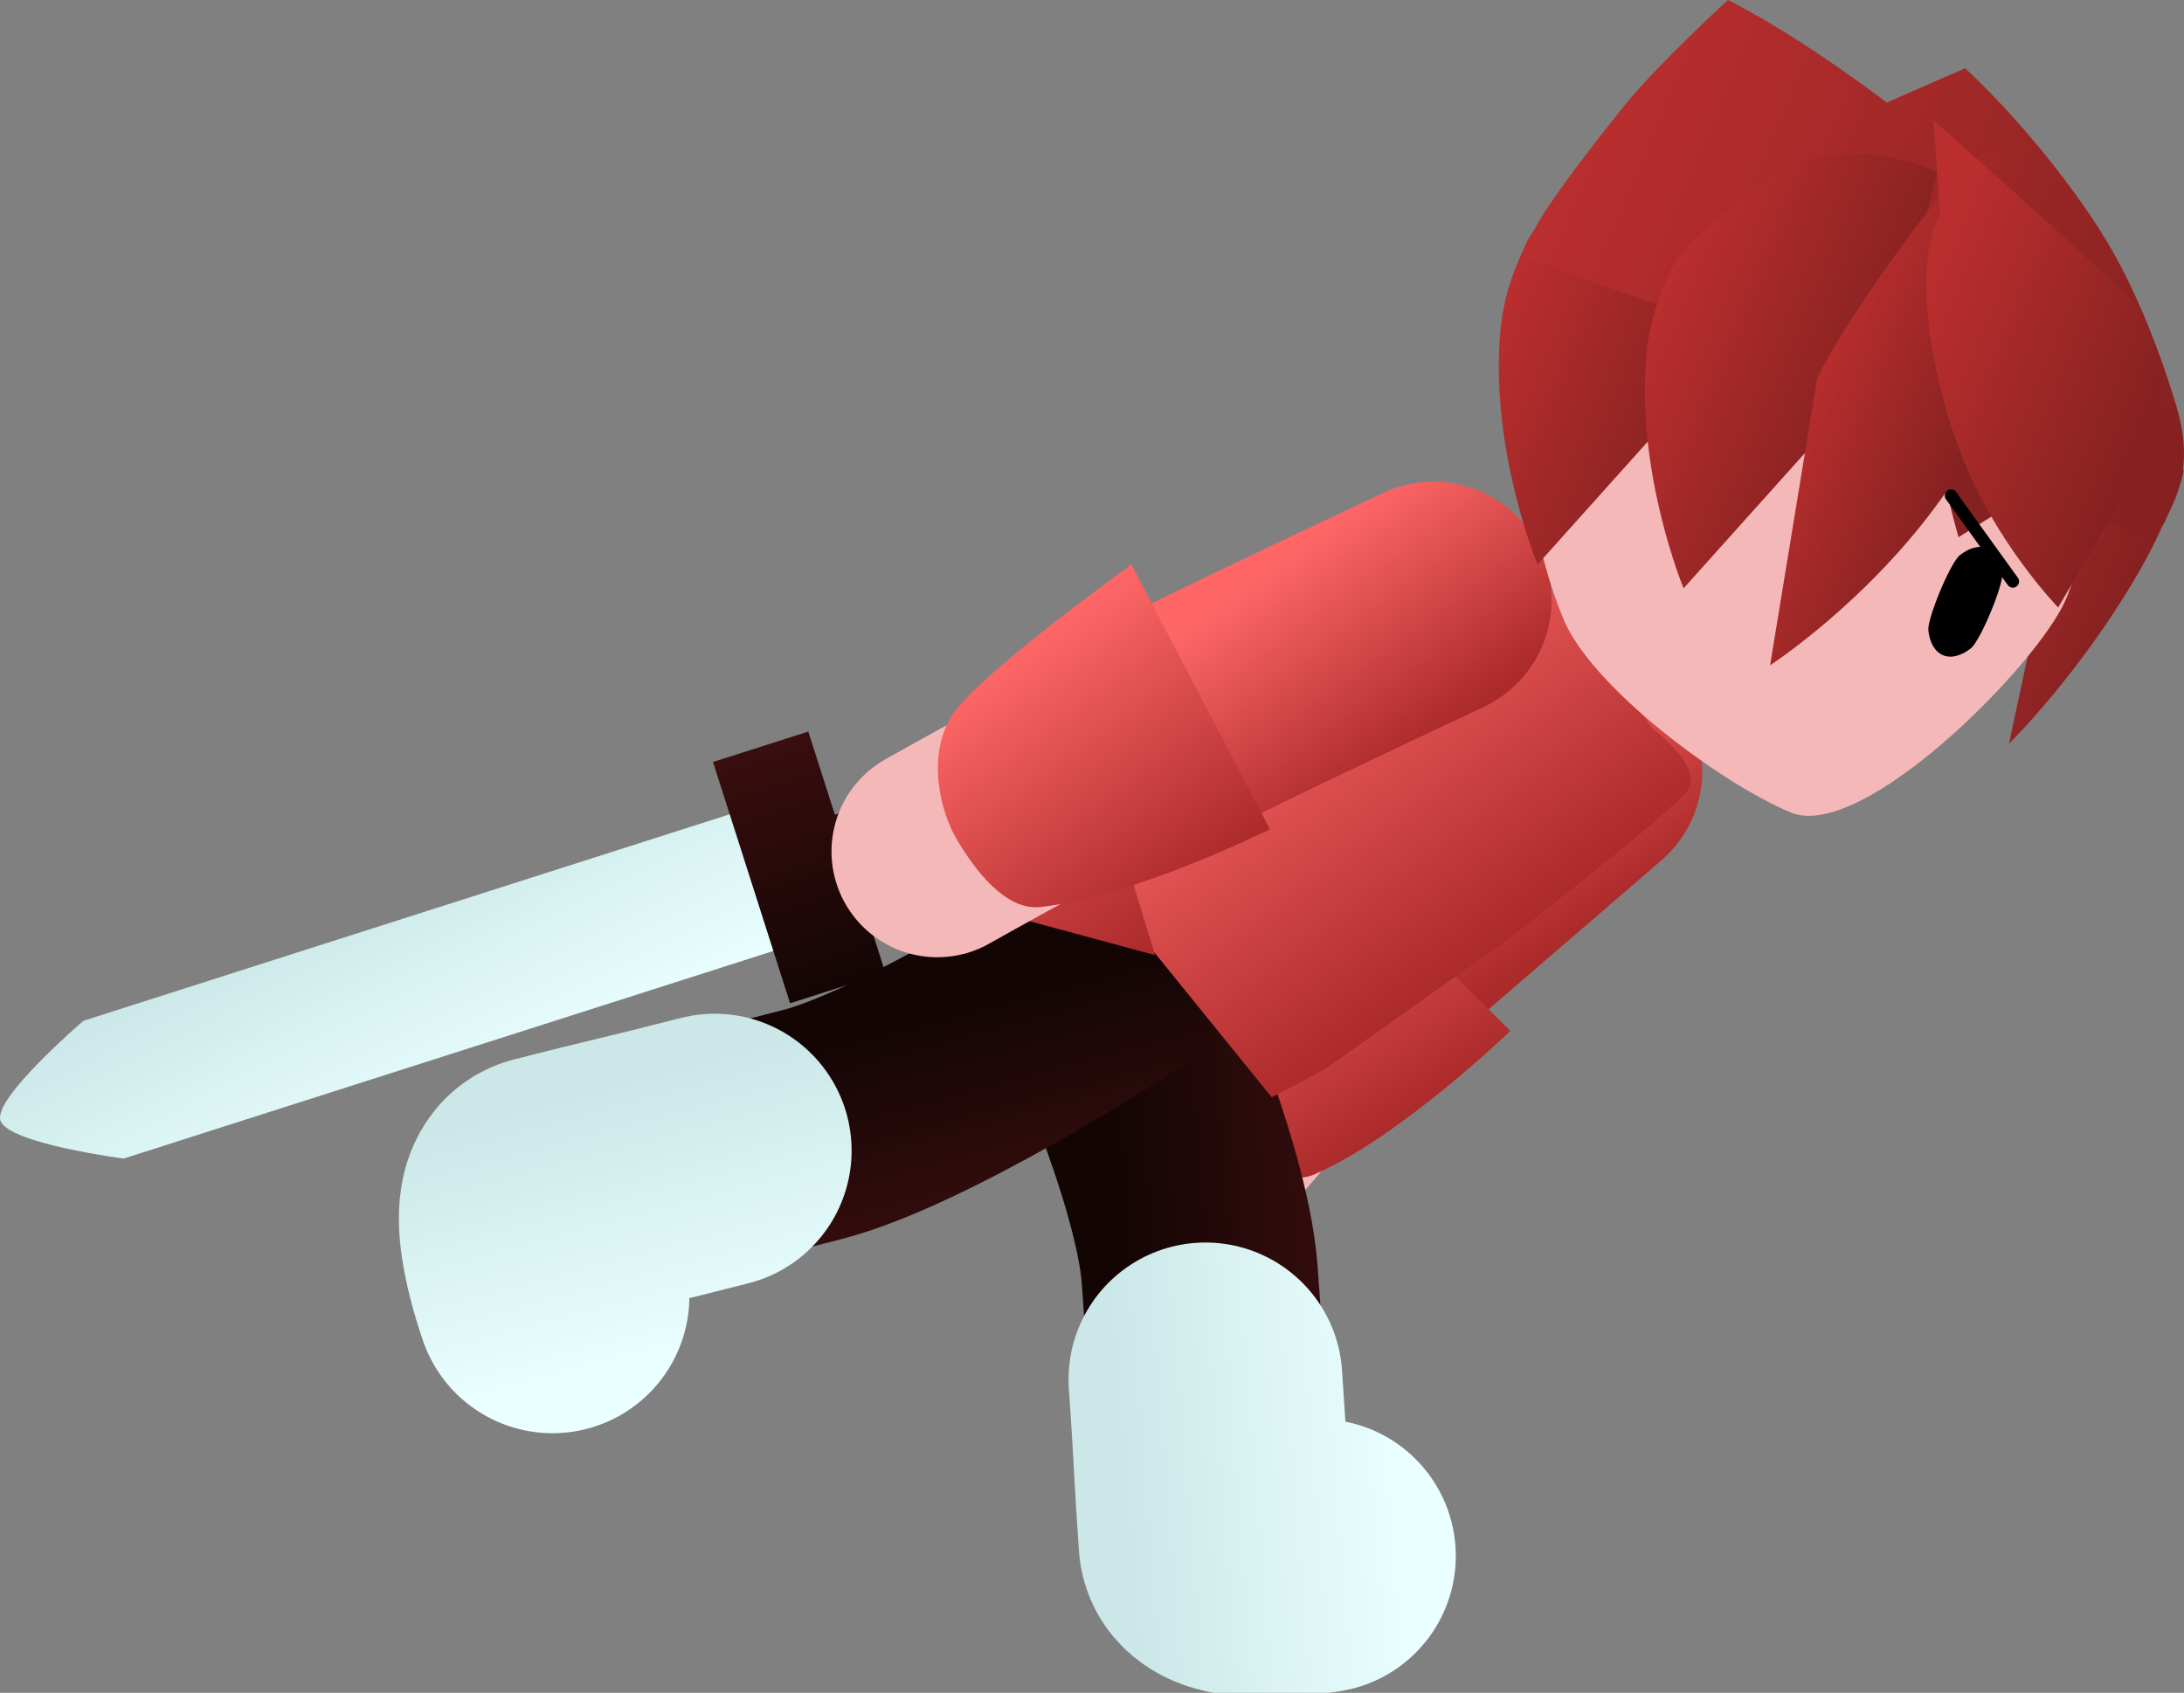 <svg version="1.1" xmlns="http://www.w3.org/2000/svg" xmlns:xlink="http://www.w3.org/1999/xlink" width="87.749" height="68.015" viewBox="0,0,87.749,68.015"><rect x="0" y="0" width="87.749" height="68.015" fill="#808080" stroke="none"/><defs><linearGradient x1="227.941" y1="193.377" x2="235.292" y2="203.329" gradientUnits="userSpaceOnUse" id="color-1"><stop offset="0" stop-color="#ff6767"/><stop offset="1" stop-color="#ab2a2a"/></linearGradient><linearGradient x1="243.474" y1="179.324" x2="248.83" y2="187.171" gradientUnits="userSpaceOnUse" id="color-2"><stop offset="0" stop-color="#ff6767"/><stop offset="1" stop-color="#ab2a2a"/></linearGradient><linearGradient x1="233.095" y1="185.883" x2="240.063" y2="196.092" gradientUnits="userSpaceOnUse" id="color-3"><stop offset="0" stop-color="#ff6767"/><stop offset="1" stop-color="#ab2a2a"/></linearGradient><linearGradient x1="229.265" y1="201.599" x2="238.736" y2="200.849" gradientUnits="userSpaceOnUse" id="color-4"><stop offset="0" stop-color="#140505"/><stop offset="1" stop-color="#390e0e"/></linearGradient><linearGradient x1="229.314" y1="210.161" x2="240.279" y2="209.292" gradientUnits="userSpaceOnUse" id="color-5"><stop offset="0" stop-color="#cbe7e7"/><stop offset="1" stop-color="#eaffff"/></linearGradient><linearGradient x1="216.582" y1="192.821" x2="219.021" y2="202.003" gradientUnits="userSpaceOnUse" id="color-6"><stop offset="0" stop-color="#140505"/><stop offset="1" stop-color="#390e0e"/></linearGradient><linearGradient x1="208.148" y1="194.525" x2="210.972" y2="205.157" gradientUnits="userSpaceOnUse" id="color-7"><stop offset="0" stop-color="#cbe7e7"/><stop offset="1" stop-color="#eaffff"/></linearGradient><linearGradient x1="234.447" y1="176.027" x2="244.024" y2="188.992" gradientUnits="userSpaceOnUse" id="color-8"><stop offset="0" stop-color="#ff6767"/><stop offset="1" stop-color="#ab2a2a"/></linearGradient><linearGradient x1="218.121" y1="179.996" x2="226.859" y2="191.828" gradientUnits="userSpaceOnUse" id="color-9"><stop offset="0" stop-color="#ff6767"/><stop offset="1" stop-color="#ab2a2a"/></linearGradient><linearGradient x1="222.463" y1="185.273" x2="221.482" y2="182.235" gradientUnits="userSpaceOnUse" id="color-10"><stop offset="0" stop-color="#140505"/><stop offset="1" stop-color="#390e0e"/></linearGradient><linearGradient x1="202.208" y1="195.698" x2="197.541" y2="186.593" gradientUnits="userSpaceOnUse" id="color-11"><stop offset="0" stop-color="#eaffff"/><stop offset="1" stop-color="#cbe7e7"/></linearGradient><linearGradient x1="217.814" y1="190.43" x2="214.683" y2="180.735" gradientUnits="userSpaceOnUse" id="color-12"><stop offset="0" stop-color="#140505"/><stop offset="1" stop-color="#390e0e"/></linearGradient><linearGradient x1="237.45" y1="171.731" x2="243.094" y2="179.372" gradientUnits="userSpaceOnUse" id="color-13"><stop offset="0" stop-color="#ff6767"/><stop offset="1" stop-color="#ab2a2a"/></linearGradient><linearGradient x1="224.661" y1="177.053" x2="231.709" y2="186.596" gradientUnits="userSpaceOnUse" id="color-14"><stop offset="0" stop-color="#ff6767"/><stop offset="1" stop-color="#ab2a2a"/></linearGradient><linearGradient x1="260.678" y1="168.717" x2="270.616" y2="172.864" gradientUnits="userSpaceOnUse" id="color-15"><stop offset="0" stop-color="#ba2e2e"/><stop offset="1" stop-color="#852121"/></linearGradient><linearGradient x1="248.23" y1="155.221" x2="273.599" y2="165.807" gradientUnits="userSpaceOnUse" id="color-16"><stop offset="0" stop-color="#ba2e2e"/><stop offset="1" stop-color="#852121"/></linearGradient><linearGradient x1="246.21" y1="166.066" x2="267.147" y2="174.802" gradientUnits="userSpaceOnUse" id="color-17"><stop offset="0" stop-color="#ffd499"/><stop offset="1" stop-color="#ffd599"/></linearGradient><linearGradient x1="243.334" y1="165.551" x2="252.074" y2="169.198" gradientUnits="userSpaceOnUse" id="color-18"><stop offset="0" stop-color="#ba2e2e"/><stop offset="1" stop-color="#852121"/></linearGradient><linearGradient x1="247.574" y1="155.521" x2="273.396" y2="166.295" gradientUnits="userSpaceOnUse" id="color-19"><stop offset="0" stop-color="#ba2e2e"/><stop offset="1" stop-color="#852121"/></linearGradient><linearGradient x1="249.201" y1="166.508" x2="257.941" y2="170.155" gradientUnits="userSpaceOnUse" id="color-20"><stop offset="0" stop-color="#ba2e2e"/><stop offset="1" stop-color="#852121"/></linearGradient><linearGradient x1="256.403" y1="166.589" x2="263.14" y2="169.4" gradientUnits="userSpaceOnUse" id="color-21"><stop offset="0" stop-color="#ba2e2e"/><stop offset="1" stop-color="#852121"/></linearGradient><linearGradient x1="260.317" y1="165.285" x2="270.031" y2="169.338" gradientUnits="userSpaceOnUse" id="color-22"><stop offset="0" stop-color="#ba2e2e"/><stop offset="1" stop-color="#852121"/></linearGradient></defs><g transform="translate(-184.139,-150.731)"><g data-paper-data="{&quot;isPaintingLayer&quot;:true}" fill-rule="nonzero" stroke-linejoin="miter" stroke-miterlimit="10" stroke-dasharray="" stroke-dashoffset="0" style="mix-blend-mode: normal"><path d="M231.626,190.655l5.558,3.3l-7.596,13.588z" data-paper-data="{&quot;index&quot;:null}" fill="url(#color-1)" stroke="none" stroke-width="0" stroke-linecap="butt"/><g><path d="M231.955,197.42c0,0 5.768,-6.804 7.53,-8.53c2.091,-2.048 8.323,-7.087 8.323,-7.087" fill="none" stroke="#f5b8b8" stroke-width="8.5" stroke-linecap="round"/><path d="M237.267,191.18c0.582,-0.594 0.805,-1.095 2.322,-2.41c1.568,-1.359 8.195,-7.065 8.195,-7.065" fill="none" stroke="url(#color-2)" stroke-width="9.5" stroke-linecap="round"/><path d="M231.268,191.627c0.508,-1.885 5.046,-7.941 5.046,-7.941l8.506,8.464c0,0 -4.374,4.235 -7.856,5.76c-1.311,0.574 -3.016,-0.675 -4.048,-1.609c-0.905,-0.819 -2.156,-2.789 -1.648,-4.674z" fill="url(#color-3)" stroke="none" stroke-width="0" stroke-linecap="butt"/></g><g fill="none" stroke-linecap="round"><path d="M236.779,213.396c0,0 -3.592,0.591 -3.67,-0.511c-0.191,-2.715 -0.552,-7.855 -0.764,-10.882c-0.303,-4.308 -3.761,-11.793 -3.761,-11.793" stroke="url(#color-4)" stroke-width="9.5"/><path d="M237.13,213.247c0,0 -4.067,0.669 -4.154,-0.578c-0.216,-3.074 -0.165,-3.088 -0.405,-6.515" stroke="url(#color-5)" stroke-width="11"/></g><g fill="none" stroke-linecap="round"><path d="M206.327,202.332c0,0 -1.226,-3.428 -0.157,-3.702c2.637,-0.675 7.629,-1.954 10.568,-2.706c4.184,-1.072 11.806,-6.012 11.806,-6.012" stroke="url(#color-6)" stroke-width="9.5"/><path d="M206.337,202.816c0,0 -1.388,-3.88 -0.177,-4.191c2.985,-0.764 3.368,-0.812 6.695,-1.664" stroke="url(#color-7)" stroke-width="11"/></g><path d="M243.082,170.457c1.147,-0.378 1.918,2.032 1.918,2.032l5.556,7.523c0,0 2.031,1.553 1.399,2.459c-0.631,0.906 -7.369,6.106 -7.369,6.106l-7.252,5.136l-2.099,1.108l-4.727,-5.836l-3.821,-6.02l1.841,-2.023l6.75,-5.251c0,0 4.322,-4.087 7.805,-5.234z" fill="url(#color-8)" stroke="#001966" stroke-width="0" stroke-linecap="butt"/><path d="M212.417,184.209l15.94,-2.291l2.188,7.187z" fill="url(#color-9)" stroke="none" stroke-width="0" stroke-linecap="butt"/><g stroke="none" stroke-linecap="butt"><path d="M226.432,183.991l-7.955,2.542l-0.964,-3.017l7.955,-2.542z" fill="url(#color-10)" stroke-width="0"/><path d="M215.689,188.787l-26.583,8.494c0,0 -4.655,-0.604 -4.951,-1.532c-0.288,-0.902 3.336,-4.004 3.336,-4.004l26.443,-8.449z" fill="url(#color-11)" stroke-width="0.5"/><path d="M219.712,189.818l-3.829,1.223l-3.097,-9.694l3.829,-1.223z" fill="url(#color-12)" stroke-width="0"/></g><g><path d="M221.797,184.942c0,0 6.336,-3.575 9.637,-5.137c3.388,-1.602 10.103,-4.647 10.103,-4.647" fill="none" stroke="#f5b8b8" stroke-width="8.5" stroke-linecap="round"/><path d="M230.184,180.4c0.699,-0.427 0.255,-0.136 2.803,-1.395c2.711,-1.34 8.743,-4.17 8.743,-4.17" fill="none" stroke="url(#color-13)" stroke-width="9.5" stroke-linecap="round"/><path d="M222.395,179.467c1.052,-1.645 7.203,-6.053 7.203,-6.053l5.563,10.633c0,0 -5.446,2.722 -9.226,3.127c-1.423,0.153 -2.673,-1.552 -3.375,-2.753c-0.616,-1.053 -1.216,-3.309 -0.165,-4.954z" fill="url(#color-14)" stroke="none" stroke-width="0" stroke-linecap="butt"/></g><g><g stroke-linecap="butt"><path d="M269.92,173.979c-2.34,3.961 -5.063,6.633 -5.063,6.633c0,0 1.597,-7.55 2.075,-9.421c0.18,-0.704 -1.07,-5.461 -1.07,-5.461c0,0 -2.644,-5.95 -1.29,-5.537c1.047,0.319 7.007,9.618 7.007,9.618c0,0 0.625,-0.838 0.032,0.653c-0.594,1.492 -1.055,2.439 -1.691,3.515z" data-paper-data="{&quot;index&quot;:null}" fill="url(#color-15)" stroke="none" stroke-width="0"/><path d="M271.135,171.609c-0.869,1.62 -2.004,-0.106 -2.004,-0.106c0,0 -1.175,-2.597 -3.207,-4.006c-2.008,-1.392 -4.861,-1.592 -6.732,-2.431c-3.998,-1.793 -13.39,-4.028 -13.39,-4.028l17.292,-7.565c0,0 2.969,2.679 5.429,6.528c1.33,2.081 2.354,4.714 3.036,6.973c0.528,1.749 0.445,3.014 -0.424,4.634z" fill="url(#color-16)" stroke="none" stroke-width="0"/><path d="M261.073,159.901c2.889,1.205 5.013,3.478 6.112,6.175c1.099,2.698 1.174,5.821 -0.039,8.726c-1.074,2.573 -8.172,9.778 -11.06,8.573c-2.889,-1.205 -8.035,-5.081 -9.134,-7.778c-1.099,-2.698 -1.955,-6.625 -0.742,-9.531c1.212,-2.906 3.484,-5.049 6.175,-6.166c2.691,-1.116 5.8,-1.204 8.688,0.001z" fill="#f5b8b8" stroke="url(#color-17)" stroke-width="0"/><path d="M264.588,173.749c0.056,0.479 -0.886,2.737 -1.266,3.034c-0.381,0.297 -0.783,0.412 -1.115,0.273c-0.333,-0.139 -0.534,-0.505 -0.59,-0.985c-0.056,-0.479 0.886,-2.737 1.266,-3.034c0.381,-0.297 0.783,-0.412 1.115,-0.273c0.333,0.139 0.534,0.505 0.59,0.985z" data-paper-data="{&quot;index&quot;:null}" fill="#000000" stroke="none" stroke-width="1.301"/><path d="M245.417,160.593c0.658,-1.417 0.822,-0.279 0.822,-0.279c0,0 3.284,-3.959 6.374,-4.614c3.815,-0.809 7.651,1.684 8.455,2.083c1.033,0.512 -6.924,6.452 -6.924,6.452l-8.229,9.176c0,0 -1.862,-4.48 -1.514,-9.136c0.095,-1.265 0.358,-2.264 1.016,-3.681z" data-paper-data="{&quot;index&quot;:null}" fill="url(#color-18)" stroke="none" stroke-width="0"/><path d="M271.101,171.736c-0.134,0.32 -1.203,0.388 -1.203,0.388c0,0 -1.103,-0.5 -2.235,-1.013c-1.545,-0.701 0.926,-3.234 -3.549,-5.263c-1.799,-0.816 -6.131,-0.815 -8.671,-1.494c-5.784,-1.546 -10.141,-3.383 -10.141,-3.383c0,0 0.288,-0.786 0.921,-1.752c0.906,-1.382 2.344,-3.206 3.18,-4.243c1.326,-1.643 4.158,-4.245 4.158,-4.245c0,0 4.325,2.062 10.401,7.393c4.142,3.635 7.519,7.888 7.883,11.125c0.094,0.835 -0.483,1.86 -0.745,2.486z" fill="url(#color-19)" stroke="none" stroke-width="0"/><path d="M251.284,161.55c0.357,-0.77 2.978,-3.613 5.758,-4.443c2.337,-0.698 4.935,0.543 4.935,0.543l-1.965,7.542l-8.229,9.176c0,0 -1.862,-4.48 -1.514,-9.136c0.095,-1.265 0.358,-2.264 1.016,-3.681z" data-paper-data="{&quot;index&quot;:null}" fill="url(#color-20)" stroke="none" stroke-width="0"/><path d="M262.838,159.739c0.667,-1.061 0.779,0.111 0.779,0.111l7.246,7.431l-8.033,5.033c0,0 -1.575,-5.176 -1.077,-9.499c0.135,-1.175 0.418,-2.015 1.086,-3.075z" fill="#852121" stroke="none" stroke-width="0"/><path d="M262.184,170.703c-2.983,4.202 -6.926,6.758 -6.926,6.758c0,0 1.503,-9.17 1.87,-11.407c0.153,-0.932 5.975,-9.643 7.138,-9.284c0.975,0.301 0.552,8.457 -0.086,10.11c-0.638,1.653 -1.186,2.682 -1.996,3.824z" data-paper-data="{&quot;index&quot;:null}" fill="url(#color-21)" stroke="none" stroke-width="0"/><path d="M261.828,155.569c0,0 6.357,5.611 7.709,7.015c0.382,0.397 1.654,2.156 1.435,4.425c-0.166,1.723 -1.803,4.144 -1.803,4.144l-2.336,3.986c0,0 -2.592,-2.655 -3.964,-6.324c-1.176,-3.147 -1.894,-7.455 -0.782,-9.46z" fill="url(#color-22)" stroke="none" stroke-width="0"/></g><path d="M265.011,174.092l-2.486,-3.45" fill="none" stroke="#000000" stroke-width="0.5" stroke-linecap="round"/></g></g></g></svg><!--rotationCenter:55.860859265203146:29.26866998561249-->